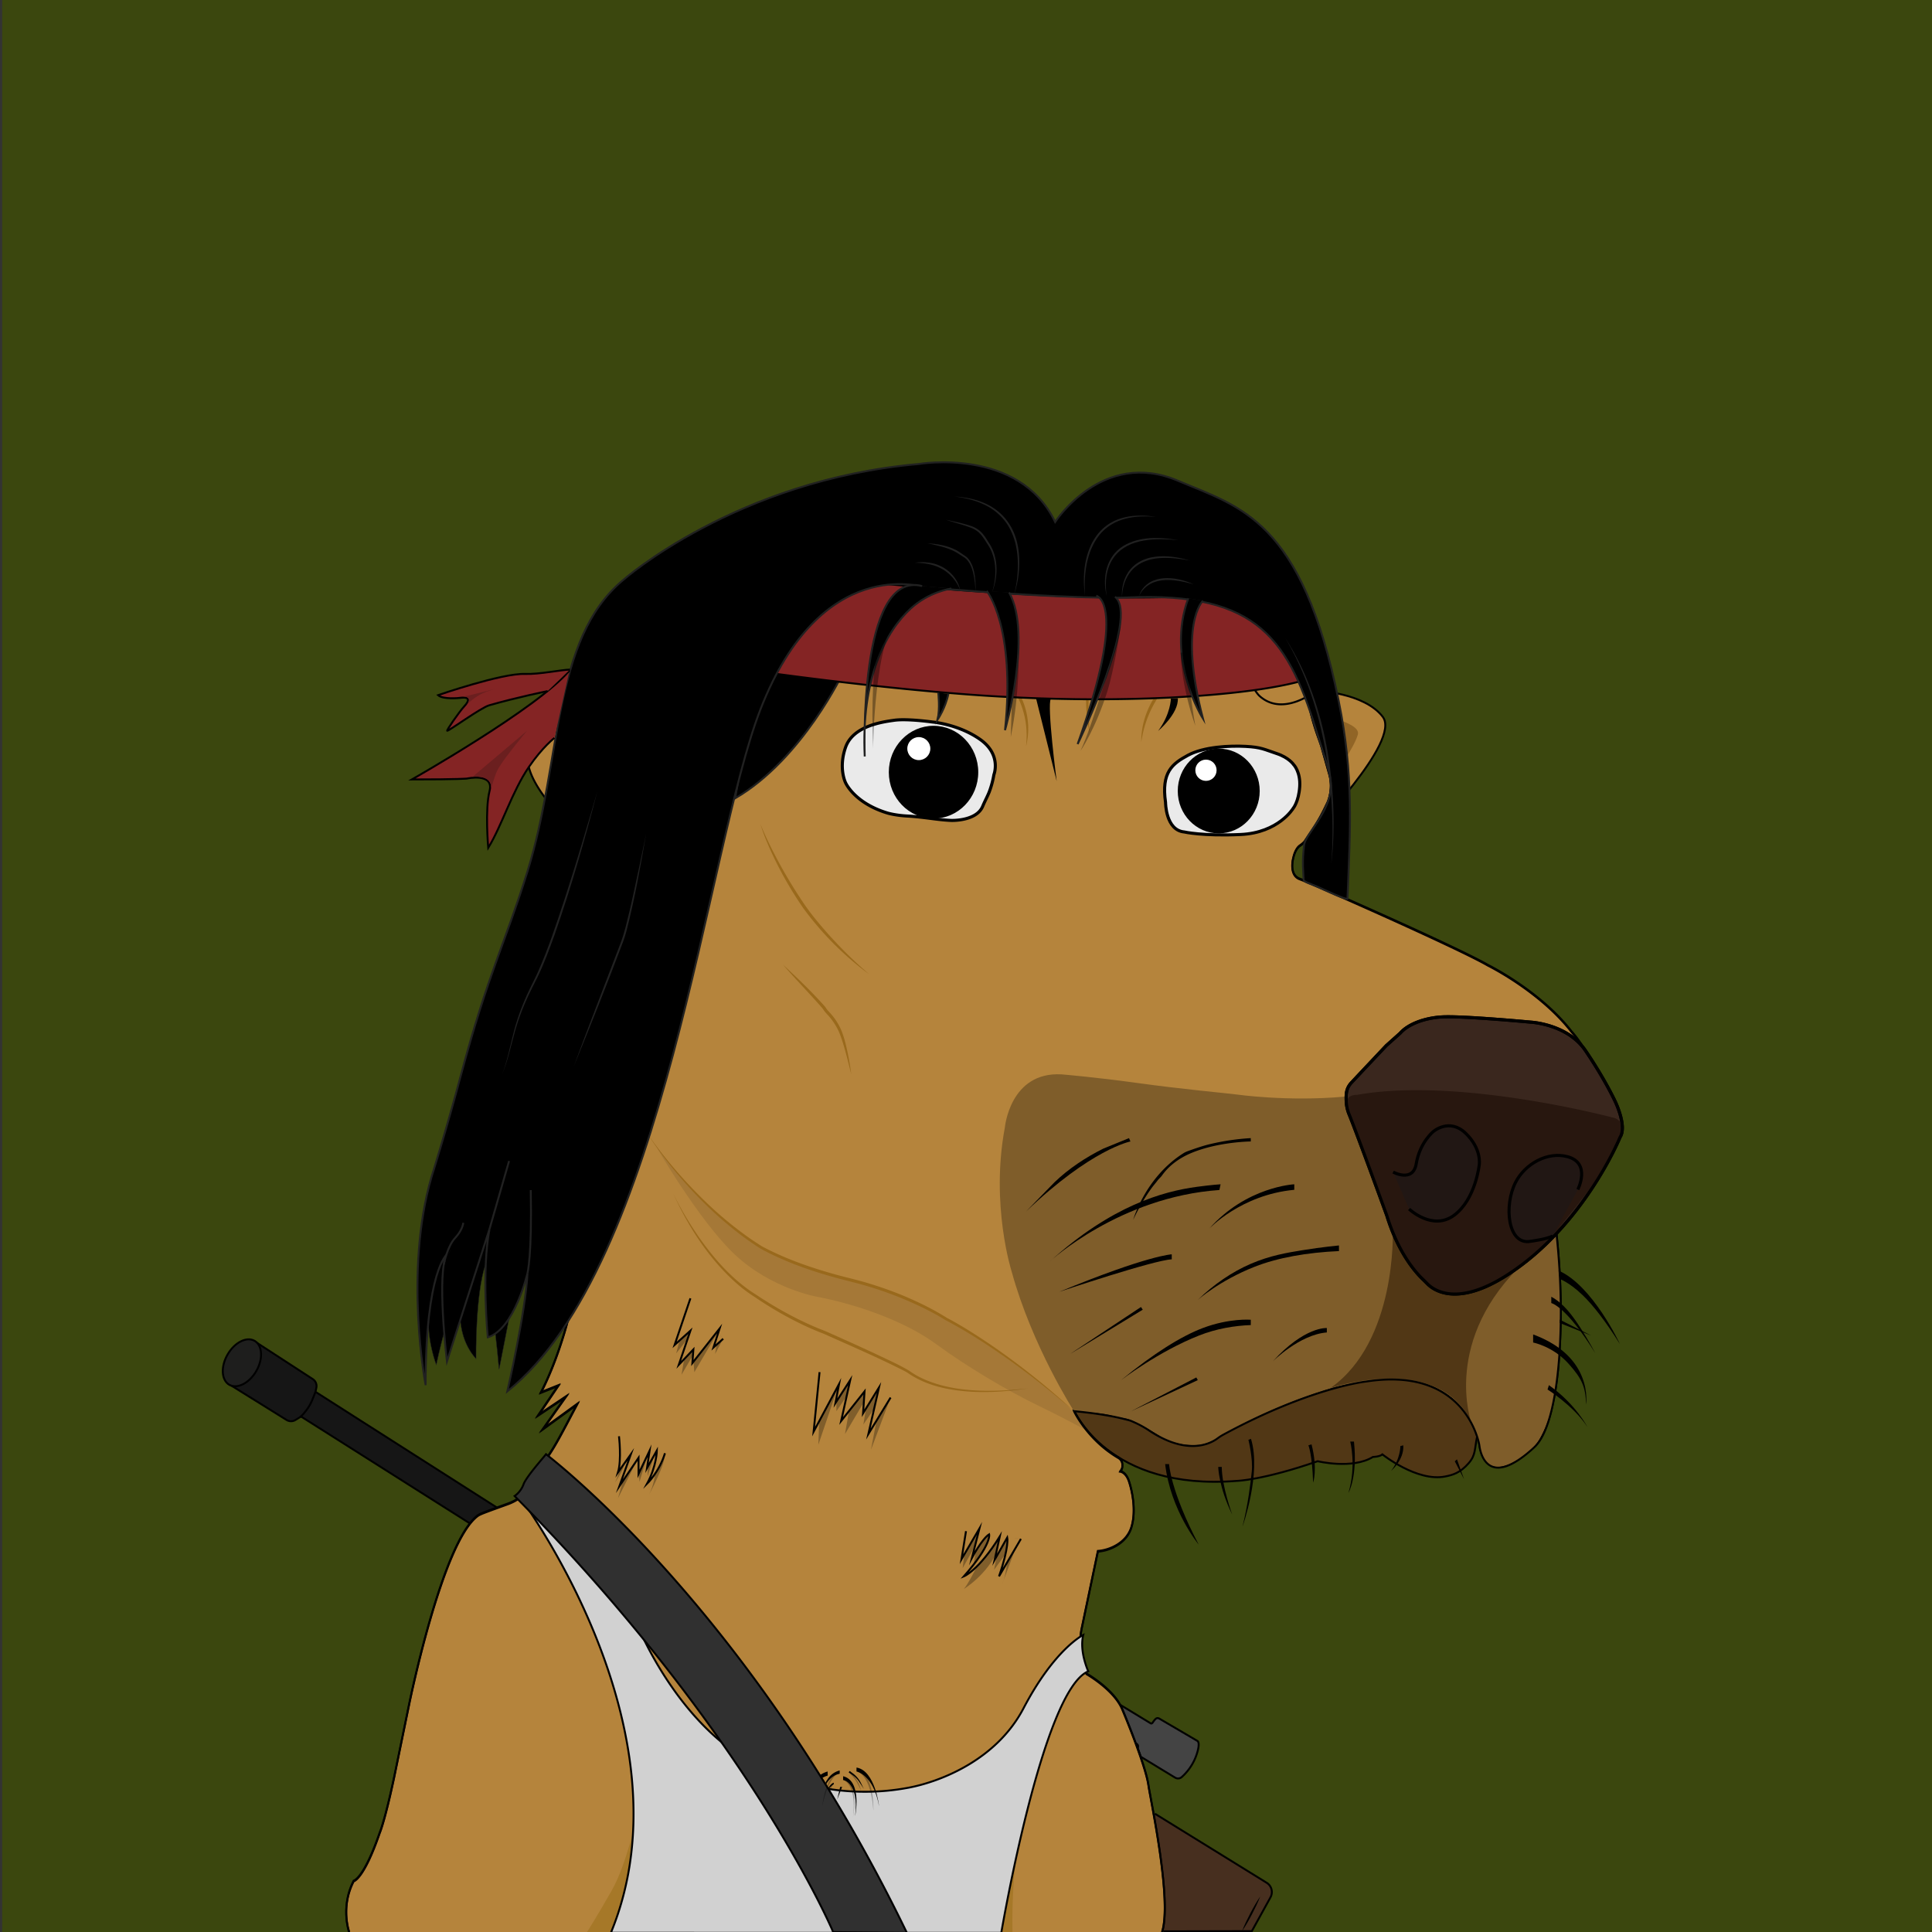 <svg id="Layer_1" data-name="Layer 1" xmlns="http://www.w3.org/2000/svg" viewBox="0 0 5000 5000"><rect x="0" y="0" width="5000" height="5000" fill="#333333" stroke="none"/><defs><style>.cls-1{fill:#3b470e;}.cls-2{fill:#444;}.cls-13,.cls-14,.cls-19,.cls-2,.cls-20,.cls-23,.cls-24,.cls-26,.cls-3,.cls-31,.cls-32,.cls-34,.cls-4,.cls-5,.cls-7,.cls-8{stroke:#000;}.cls-11,.cls-13,.cls-14,.cls-19,.cls-2,.cls-20,.cls-23,.cls-24,.cls-25,.cls-26,.cls-27,.cls-29,.cls-3,.cls-31,.cls-32,.cls-34,.cls-4,.cls-5,.cls-7,.cls-8{stroke-miterlimit:10;}.cls-13,.cls-2,.cls-23,.cls-24,.cls-25,.cls-26,.cls-29,.cls-3,.cls-31,.cls-32,.cls-34,.cls-4,.cls-5,.cls-7{stroke-width:5px;}.cls-3,.cls-33{fill:#472f1f;}.cls-4{fill:#161616;}.cls-5{fill:#b5843c;}.cls-6{fill:#916526;}.cls-12,.cls-7{fill:#513715;}.cls-8{fill:#eaeaea;}.cls-11,.cls-14,.cls-19,.cls-20,.cls-8{stroke-width:8px;}.cls-9{fill:#7f5d2a;}.cls-10{fill:#99691c;}.cls-11,.cls-13,.cls-20,.cls-29{fill:none;}.cls-11{stroke:#a57929;}.cls-14{fill:#3a271e;}.cls-15{fill:#28170f;}.cls-16{opacity:0.09;}.cls-17{opacity:0.29;}.cls-18{fill:#fff;}.cls-19{fill:#211714;}.cls-21{opacity:0.35;}.cls-22{fill:#a67828;}.cls-23{fill:#d49e40;}.cls-24{fill:#7f1d1d;}.cls-25,.cls-27,.cls-29{stroke:#212121;}.cls-26{fill:#842424;}.cls-28{fill:#212121;}.cls-30{fill:#6b1f1f;}.cls-31{fill:#d1d1d1;}.cls-32{fill:#1e1e1d;}.cls-34{fill:#303030;}</style></defs><rect class="cls-1" x="5.67" width="5000" height="5000"/><path class="cls-2" d="M2897.76,4411.25l80,48.58c3.73,2.51,6.26-3.45,7.9-5.47,3.94-4.83,7.55-10.81,15.07-6.38l98,57.45c5.67,3.31,2.93,17.68,1.38,24A137.66,137.66,0,0,1,3058.4,4599a14.57,14.57,0,0,1-17.12,1.55l-88.71-54-7.66-20.93c-1.26-2.39,4.09-8.3-4.72-13.66"/><path class="cls-3" d="M2988.83,4693.85l288.69,178.35a28.32,28.32,0,0,1,10.51,38l-48.29,87.58-228.7.52"/><path class="cls-4" d="M657.86,3470.61l151.55,98.45a21.45,21.45,0,0,1,9.32,22.37l-2.21,10.63,522,333-38.7,60.56L779.08,3665.94l-14.28,8.83a22.1,22.1,0,0,1-23.31,0l-152.71-95"/><path class="cls-5" d="M2982.32,1452.31s30.32-40.58,65.7-68.16c55-42.89,189,49.42,245.66,114.89,9.17,10.61,28.7,36.94,36.77,50.56,12.4,20.92,31.59,59,36.85,82.7l38.52,155.24s124.54,4.37,172.8,67.67-188.86,303.86-188.86,303.86"/><path class="cls-6" d="M3456.68,2001.13s48.25-66.6,57.45-100.3-120-55.2-120-55.2.91,6.21,8.65,33.17,18.38,57,24.26,74.63c4.09,12.24,4.66,19.08,7.16,28.08,4.69,16.88,9.43,31.15,9.43,31.15Z"/><path class="cls-7" d="M2779.47,3650.11S2867.81,3859,3201,3832.54c0,0,68.17-1.92,209.11-50.94,0,0,89.36,21.7,143-11,0,0,17.87-.51,24.51-6.64,0,0,89.63,71.66,162.43,57.19,18.58-3.7,38.76-8.68,61.4-35.06,18.2-21.2,14.36-36,21.56-69.54,0,0-32.41-124.46-173.37-144.74s-316.9,60.46-316.9,60.46-102,41-167.3,79c0,0-3.25,2.27-14.6,9.43s-74.57,51.05-178-21.25c0,0-30.39-23.12-73.72-31.47S2861.17,3659.3,2779.47,3650.11Z"/><path class="cls-5" d="M903.89,5000s-23.74-64.87,11.49-133c0,0,26-4.6,67.41-124.85,0,0,13-29.11,37.53-144.77l38.3-186.38s85.81-423.59,178.87-490.23c0,0,3.71-2.54,14.15-6.62,14.64-5.74,46.32-17.12,63.57-23.37,0,0,35.24-12.25,41-31,0,0,16.47-37.53,44.43-69.32s49-73.91,93.06-157.4l-88.47,64.34,59-83.49-70.85,47.49,51.7-76.6-45.19,18s125.24-227.1,109.53-553.78c-1.23-25.64,0-63.81,1.53-95,2.4-47.57,6.94-96.93,17.14-146.55,14.94-72.63,38.41-156.46,71-277.79,26.26-97.92,48.26-245.87,48.26-245.87L1694,1964.84a541.7,541.7,0,0,1,16.06-76,898.58,898.58,0,0,1,225.62-383.54c53.71-54.09,111.28-90.19,182.23-118.06l89.61-30.64s19.92-10,76.6-16.85,127.15-11.49,127.15-11.49,82-10.72,141.7,6.9,113.36,32.93,208.34,78.13l22.2,12.29a63.65,63.65,0,0,0,17.24,6.12l67,13.76s75.06,20.68,160.08-1.54c0,0,93.45-31.4,191.11,32.17,14.06,9.16,27,22.55,38.78,35.46,8.67,9.5,16.69,18.74,24,25.82,42.89,41.36,56.49,102.93,59.36,119.87,0,0,29.8,52.63,44.43,151.53,8.68,58.73,31.66,111.83,33.91,120.9l21.26,75.27a115.17,115.17,0,0,1-4,68.86l-7.94,16.5a487.8,487.8,0,0,1-39.09,66.81L3378,2174.27s-1.47,4.82-13.89,13.37-16.85,30.64-16.85,30.64-13.28,44.93,16.85,55.66,409.53,178.21,486.64,223.15c0,0,134.81,66.38,216.51,172.08,0,0,137.49,145.4,50.17,325.79-31.42,64.89-93.83,82.52-93.83,158.55,0,0,16.14,113.08,15.7,244.72-.46,138.1-17.14,297.73-68.55,345.32-121.2,112.21-139.69,12.84-141.74-2.23-.32-2.33-.7-4.64-1.19-6.93-6.82-31.52-54.32-197.9-292.65-160.88,0,0-143.26,15-369.79,137.74a118,118,0,0,0-14.6,9.43c-17.1,12.84-78,46.71-180-22.57a269,269,0,0,0-38.61-20.59c-8.88-3.76-6.59-2.92-22.89-7.08-28-7.16-71.18-14.88-129.86-20.33,0,0,34.47,74.36,115,121.43a20.54,20.54,0,0,1,10.22,18.17c-.11,4.65,1,9.12-5.09,17.16,0,0,14.17,1.53,22.21,25.66s19.53,76.6,6.13,119.49-59.75,60.13-86.56,61.66L2799.26,4214s-14.94,67.4,12.63,116.81c0,0,70.85,40.21,92.3,91.15s61.66,154,67.79,196.08,62,299.79,35.23,382"/><path class="cls-8" d="M2572.15,2005s20.68-51.49-35.24-91.15-123.31-45.23-123.31-45.23-65.11-9.25-98.81-4.63-107.24,15.41-126.39,69.86,0,92,0,92,23,52.88,109.54,78.62c0,0,20.12,5.8,49.07,7.36,44.37,2.39,78.14,9.93,114.84,11.43,0,0,64.8,2.44,81.19-36.18,7.29-17.16,13.72-28,18.39-41.06A238.59,238.59,0,0,0,2572.15,2005Z"/><path class="cls-8" d="M3016.4,2076.5s0,72.21,48.51,76.61c0,0,47,11,145.54,6.61s136.34-67.81,136.34-67.81,14.3-17.17,16.85-55.92-15.83-57.24-15.83-57.24-11.75-18-43.92-28.62-39.32-16.29-80.17-18.49-108.25.88-149.1,22.9S3005.17,1998.57,3016.4,2076.5Z"/><path class="cls-9" d="M4028.23,3191s41.71,371.67-36.45,518.61c-1.7,3.19-3.32,6.42-4.8,9.71-3.25,7.18-13,24.21-38.41,43.85,0,0-88.29,74.61-113.78,0-21-61.5-10.3-61.5-47.83-114.89,0,0-35.62-55.92-121.79-73.53s-209.11,14.93-209.11,14.93-149.36,40.22-295.27,126c0,0-31.79,21.83-57.83,23.75-48.31,3.55-86.17-11.49-101.11-22.6,0,0-67.48-44.23-92.52-46.43-9.4-.83-28.19-6-40.37-8.72-20.3-4.54-39.15-5.58-89.49-9.57,0,0-108.51-168.51-161.36-361.53,0,0-55.15-172.34-17.62-372.26,0,0,13-145.53,147.06-137.87,0,0,91,7.69,191.21,21.68,119,16.62,237.47,27.17,261.47,30.4,0,0,131.24,18.9,278.81,5.62S4028.23,3191,4028.23,3191Z"/><ellipse cx="2415.96" cy="1998.41" rx="115.74" ry="120.03"/><ellipse cx="3154.07" cy="2047.08" rx="106.05" ry="109.68"/><path class="cls-10" d="M2543,1695.89a211.52,211.52,0,0,1,35.51,24.85,256.59,256.59,0,0,1,41.55,44.62,216.34,216.34,0,0,1,35.48,74.9,196.24,196.24,0,0,1,4.84,30.28c.07,1.14.45,5.36.52,6.54.09,2,.07,9,.12,10.93a194.43,194.43,0,0,1-5.42,43c.28-5.76,1-11.46,1.11-17.22,0-3.59.23-7.15.27-10.72,0-1.23-.18-5.12-.21-6.43-.07-2.56-.08-6.05-.34-8.54-.19-1.86-.72-9-.92-10.62-.17-1.23-.71-5-.87-6.33-.49-4.83-2-11.89-3-16.74-1-4.12-2-8.25-3.11-12.34-.63-2-1.86-6.09-2.49-8.11-2-6.3-4.85-13.78-7.46-19.83-20.22-46.92-55.32-87.27-95.61-118.27Z"/><path class="cls-11" d="M2704.66,1483.72s1.67,26.82-6.74,81.88S2687,1713.51,2687,1713.51"/><path class="cls-10" d="M2795,1602.45c10.48-1.63,13.67,14,15.36,21.55,5.88,28,8.75,56.48,10,85,.54,12.52.61,25.64.17,38.15s-1.63,25.42-2.2,37.86c-1.25,25-1.49,50.44-.58,75.45.51,11.79.9,23.65,2.75,35.32l.5,2.32c-4.16-12-5.47-24.81-7.17-37.34a546,546,0,0,1-2.73-85.58c.45-9.16,1.2-19.21,1.44-28.31.92-25.1.22-50.25-1.18-75.34-.78-12.17-1.72-25.54-3-37.64-1.33-8.78-1.25-32-13.37-31.45Z"/><path class="cls-11" d="M2941.34,1534.28s-23,74.29-11.49,169.27c0,0,3.06,42.13-13,78.13"/><path class="cls-10" d="M3070.79,1722.7c-48.16,39.39-87.62,91.19-106.47,150.87-5,15.26-8.13,30.86-10.72,46.75a193.25,193.25,0,0,1,1.92-29.79c6.94-49.82,32.84-95.92,68.13-131.25,14.19-14,29.71-26.85,47.14-36.58Z"/><path class="cls-10" d="M1967.81,2132.49c11.41,28.09,24.72,55.55,38.75,82.42a1266.54,1266.54,0,0,0,69.61,117.24c13.79,21,29.37,40.93,45.59,60.21a1126.41,1126.41,0,0,0,127.92,129.24,797.37,797.37,0,0,1-171.55-172.37c-9.81-14.21-20-30.18-29.05-44.85a964.72,964.72,0,0,1-50.44-94c-11.64-25.33-22.55-51.22-30.83-77.86Z"/><path class="cls-10" d="M2026,2496.32c37.62,34.68,74.61,70,108.62,108.3a41.65,41.65,0,0,1,2.74,3.73c2.39,4,5.44,7.2,8.74,10.82a179.25,179.25,0,0,1,14,16.88,168,168,0,0,1,16.46,28.53c8.41,20,13.23,41.35,17.7,62.53,3.59,17.57,6.57,35.28,8.72,53.09-5.13-20.88-10.21-41.69-16-62.36-4.84-17-9.8-34.13-17.07-50.23a170.21,170.21,0,0,0-29.64-43.06c-3.31-3.64-7.07-7.71-9.68-12.2a59.3,59.3,0,0,0-3.69-4.75c-33-37.59-68-73.48-100.82-111.28Z"/><path class="cls-10" d="M1742.62,3089.17c18.68,38.84,41,76,65.41,111.49,34.42,49.16,74,95.62,122.18,131.77,6.84,5.18,13.84,10.08,21.08,14.69,3.69,2.3,10.89,7,14.46,9.45,45.57,29.72,93.49,56.21,143.54,77.59,8.47,3.72,18.48,7.47,27.07,10.9,43.77,19.42,87.43,39.08,130.84,59.31,28.63,13.79,57.89,26.56,85.34,42.76a240.09,240.09,0,0,0,21.63,13.75c83.44,44.84,194,42.73,286.06,32.29-45.5,7-91.68,10.8-137.89,9-58.89-2.66-120.26-13.47-170-47a100.47,100.47,0,0,0-10.75-6.57c-68.1-34.81-138.66-64.87-208.42-96.24-5.83-2.4-13.18-5.13-19-7.53-4-1.71-12-5.11-16-6.82l-15.8-7.21a929.06,929.06,0,0,1-127.69-73.22,385,385,0,0,1-35.43-25.17c-77.18-63.25-136-152.85-176.67-243.25Z"/><path d="M2925.51,2954.11s-101.11,19.4-270.64,181.78l74-76.08c37.3-35.94,82.21-65.23,126.38-87.15l66.65-27.23"/><path d="M3158.87,3064.91s-23.5,1.46-61.78,6.64c-86.81,11.75-219.75,48.24-379.41,192.51,0,0,179.75-166.46,438.13-184.34Z"/><path d="M3237,2954.11s-84.26.62-154.47,30.12c-30.85,13-57.42,32.5-75.59,58.34-3,4.2-8.25,8.49-11.47,12.9-4.77,6.52-9.93,12.1-15.07,19.15-17,23.38-33,51.06-47.74,82.21,0,0,30.93-109.83,130.21-172.39,5.92-3.72,12.33-5.78,22-9.21,14.17-5,32.89-11.14,47.49-14.49A615.3,615.3,0,0,1,3237,2945.43Z"/><path d="M3349.6,3064.91s-124.09,5.88-220.6,115.41c0,0,82-88.09,220.6-101.11Z"/><path d="M3032.49,3246.19s-60.51,1.84-291.06,97c0,0,245.87-82.5,291.06-84Z"/><path d="M3465.26,3237.77c-82.28,3.64-158.4,17-218.3,40.59-91.23,35.87-147.07,85.79-147.07,85.79,41-40.12,89.31-72.91,137.11-93.45,49.92-21.45,94.05-28.77,134-35.23,52.6-8.5,94.22-12.26,94.22-12.26Z"/><polygon points="2957.43 3389.43 2769 3504.32 2952.83 3382.53 2957.43 3389.43"/><path d="M3237,3415.47s-55.15-4.6-124.09,21.44c-55.49,21-126.64,65.23-211.4,134.81,0,0,95.44-73.59,202.21-115.66,44.44-17.51,91.19-25.23,133.28-26.8Z"/><polygon points="3099.89 3571.72 2926.02 3652.91 3096.06 3564.83 3099.89 3571.72"/><path d="M3433.85,3436.91s-57.45-4.59-140.17,86.56c0,0,69.7-69.7,140.17-75.07Z"/><path d="M3025.6,3789s3.06,68.43,76.59,208.34c0,0-72.51-87.32-86.81-208.34Z"/><path d="M3152.74,3796.37s1,51.86,36.26,123.35c0,0-27.06-73.59-27.06-123.35Z"/><path d="M3230.87,3726.19s12.22,49.07,8.68,82.21c-3.21,30.13-9.29,83.23-24,142.47,0,0,49.54-137.36,22-227.23Z"/><path d="M3386.11,3740.49s9.7,21.45,12.25,96.77c0,0,12.26-35-4.08-99.32Z"/><path d="M3494.36,3730.79s16.34,61.78-4.59,132.76c0,0,24-40.34,14.29-132.76Z"/><path d="M3624.06,3742.53s1,31.15-24,64.34c0,0,34.22-29.1,31.66-66.38Z"/><polygon points="3765 3781.85 3789 3828.32 3770.62 3776.74 3765 3781.85"/><path d="M4005,3596s68.94,43.4,103.15,97c0,0-30.13-59.23-99.58-108.26Z"/><path d="M3967.72,3474.45s51.65,9.7,92.43,55.66c32.17,36.25,43.73,57.54,44.42,104.68,0,0,20.94-123.07-136.85-181.28Z"/><polygon points="4118.36 3456.57 4036.61 3423.89 4036.61 3415.21 4118.36 3456.57"/><path d="M4014.7,3372.32s37.79,7.15,113.87,129.7c0,0-16.56-31.74-38.8-66.13-19.79-30.59-43.33-63.08-75.07-79.91Z"/><path d="M4036.61,3310s24.1,8.2,58.77,41.36c26.9,25.73,59.33,67.15,97,127.15,0,0-69.95-151.22-158.8-190.25Z"/><path class="cls-12" d="M3604.43,3187s10.53,283.4-160.09,404.42c0,0,281.42-92.54,363.61,90.84,0,0-78.67-216.45,140.39-419.18Z"/><path class="cls-13" d="M903.89,5002s-23.74-64.87,11.49-133c0,0,26-4.6,67.41-124.86,0,0,13-29.1,37.53-144.76l38.3-186.38s85.81-423.59,178.87-490.23c0,0,3.71-2.54,14.15-6.63,14.64-5.73,46.32-17.11,63.57-23.36,0,0,35.24-12.25,41-31,0,0,16.47-37.53,44.43-69.32s49-73.91,93.06-157.4l-88.47,64.34,59-83.49-70.85,47.49,51.7-76.6-45.19,18s125.24-227.1,109.53-553.78c-1.23-25.64,0-63.82,1.53-95,2.4-47.57,6.94-96.93,17.14-146.55,14.94-72.64,38.41-156.46,71-277.79,26.26-97.92,48.26-245.88,48.26-245.88L1694,1966.83a541.4,541.4,0,0,1,16.06-76,898.58,898.58,0,0,1,225.62-383.54c53.71-54.09,111.28-90.19,182.23-118.06l89.61-30.64s19.92-10,76.6-16.85,127.15-11.49,127.15-11.49,82-10.72,141.7,6.9,113.36,32.93,208.34,78.12l22.2,12.3a63.29,63.29,0,0,0,17.24,6.11l67,13.76s75.06,20.68,160.08-1.53c0,0,93.45-31.4,191.11,32.17,14.06,9.16,27,22.55,38.78,35.46,8.67,9.5,16.69,18.74,24,25.82,42.89,41.36,56.49,102.92,59.36,119.87,0,0,29.8,52.62,44.43,151.53,8.68,58.73,31.66,111.83,33.91,120.9l21.26,75.27a115.13,115.13,0,0,1-4,68.85l-7.94,16.51a487.8,487.8,0,0,1-39.09,66.81L3378,2176.26s-1.47,4.82-13.89,13.37-16.85,30.64-16.85,30.64-13.28,44.93,16.85,55.65,409.53,178.22,486.64,223.15c0,0,134.81,66.39,216.51,172.09,0,0,137.49,145.4,50.17,325.79-31.42,64.89-93.83,82.52-93.83,158.55,0,0,16.14,113.08,15.7,244.72-.46,138.1-17.14,297.72-68.55,345.32-121.2,112.21-139.69,12.84-141.74-2.24-.32-2.32-.7-4.63-1.19-6.92-6.82-31.52-54.32-197.9-292.65-160.88,0,0-143.26,15-369.79,137.73a119.26,119.26,0,0,0-14.6,9.44c-17.1,12.84-78,46.71-180-22.58a269.49,269.49,0,0,0-38.61-20.58c-8.88-3.76-6.59-2.92-22.89-7.08-28-7.16-71.18-14.88-129.86-20.34,0,0,34.47,74.37,115,121.44a20.52,20.52,0,0,1,10.22,18.17c-.11,4.65,1,9.12-5.09,17.16,0,0,14.17,1.53,22.21,25.66s19.53,76.6,6.13,119.49-59.75,60.13-86.56,61.66L2799.26,4216s-14.94,67.4,12.63,116.81c0,0,70.85,40.21,92.3,91.14s61.66,154,67.79,196.09,62,299.79,35.23,382"/><path class="cls-14" d="M4192.67,2943.26s-93.71,229.69-293,357.09c-129.24,82.62-189.46,38.56-205.62,22.06-3.91-4-7.85-8-11.91-11.83-17.63-16.79-63.28-67.38-93-164.46,0,0-79.66-218.95-98.81-264.9a101.67,101.67,0,0,1-6.38-32.17c-.51-17.88-.51-32.17,13.79-47.49s89.87-95.49,89.87-95.49l36-32.19c21-24,64.15-39.71,108.87-42.14,53.51-2.9,228.92,13.56,228.92,13.56s95,4.6,141.7,73.53,72,121,77.36,132.52S4209.52,2917.22,4192.67,2943.26Z"/><path class="cls-15" d="M3512.06,2833.5s-26.42-1.15-24.7,17.62a91,91,0,0,0,7.66,32.93c7.47,16.28,39.45,108.39,39.45,108.39l56.1,149.36s27.58,83.87,57.83,125.61c1,1.41,1.66,2.76,3,4.7,2.29,3.37,5.72,7.84,9.55,12.79,18.07,23.41,47.9,59.21,95.29,64.09,0,0,42.32-1.15,70.85-14.17s60.32-26.62,114.71-67.6,87.7-82.91,87.7-82.91l49-60.9,67.79-86.93s8.61-15.13,11.1-23,32.75-72.58,34.47-75.26,4.79-14.93,2.3-29.29-21.45-17-21.45-17S3774.79,2786.27,3512.06,2833.5Z"/><path class="cls-16" d="M1696.4,2964s110.81,193.38,204.77,282.23S2114.49,3356,2114.49,3356s185,31.77,310.6,124.19c74.71,55,183.78,120.12,264.25,158.7,54.83,26.29,122.56,62.84,122.56,62.84s-27-45.86-62.56-76c-112.74-95.69-361.23-272.81-518-305.19-121.64-25.12-224.4-67.85-304.38-121.3C1808.74,3120.19,1696.4,2964,1696.4,2964Z"/><path class="cls-17" d="M1599.38,3720.06s16.85,71-7.66,116.43c0,0,23.11-33.32,24.58-49.85L1631,3766l-31.6,111.37L1650.27,3776l4.77,59,21-69.95v55.14l18.13-56s11,53.92-14.57,104c0,0,44-80.73,40.19-103.54l-32.53-4.21-27.06,8.17-17.87.52-21.45-12.26Z"/><path class="cls-10" d="M1674.45,2932.15c44,64.22,95.28,123.47,151.18,177.62a954.38,954.38,0,0,0,112,93c9.88,6.84,20.09,13.72,30.23,20.19,4,2.62,8.28,4.79,12.51,7,58.21,29.94,120.67,51.51,183.69,68.89,16,4.47,40.55,10.36,56.59,14.65a958.32,958.32,0,0,1,124.83,42.94c35.89,15.55,71.38,32.83,104.46,53.81,43.44,22.89,88.67,52.29,130.25,81.19a1941.49,1941.49,0,0,1,199.24,160.62c-51.59-44.63-105-87.17-160.34-127-55.46-39.49-112.44-77.3-172.78-108.9-16-10.22-33.89-19.69-50.93-28.34a937.82,937.82,0,0,0-176.79-66.62c-8.82-2.29-33.29-8.56-42.46-10.91-68.44-18.18-136.2-41.16-199.07-74.09-4.35-2.35-8.77-4.65-12.9-7.39-10.19-6.61-20.52-13.62-30.41-20.62-55.56-39.95-106.15-86.63-152.12-137.24-39.18-43.46-75.72-89.49-107.22-138.83Z"/><path class="cls-5" d="M1601.94,3717s7.15,60.77-2.56,93.45l33.19-46.73L1603,3846.19l49.53-73.53v41.87l28.6-60.25-6.64,44.93,25.53-45.44s-.51,40.34-25.53,86.29c0,0,31.66-30.63,46.46-79.15"/><polygon class="cls-17" points="1785.39 3364.19 1750.02 3502.53 1779.7 3464.59 1763.81 3557.68 1793.37 3507.2 1797 3551.04 1861.27 3441.58 1850.62 3504.06 1871.55 3464.74 1848.1 3437.99 1808.74 3486.19 1779.13 3429.51 1785.39 3364.19"/><polyline class="cls-5" points="1871.55 3464.74 1846.53 3487.21 1862.35 3438.2 1791.89 3527.55 1794.45 3492.32 1756.66 3532.15 1786.79 3443.81 1745.94 3480.57 1786.79 3360.06"/><polygon class="cls-17" points="2124.06 3555.64 2117.94 3738.7 2164.66 3600.99 2164.66 3652.09 2208.32 3587.81 2186.87 3711.13 2247.38 3608.87 2234.36 3686.62 2278.79 3621.51 2254.15 3751.72 2304.83 3616.91 2271.13 3608.87 2254.15 3600.99 2186.87 3581.68 2147.81 3600.99 2124.06 3555.64"/><polyline class="cls-5" points="2304.83 3616.91 2247.38 3711.13 2274.75 3590.86 2233.6 3657.51 2237.43 3600.99 2176.91 3677.43 2200.31 3571.72 2162.11 3631.09 2171.55 3581.68 2105.68 3705 2121 3551.04"/><path class="cls-17" d="M2502.19,3966.19l-10.72,91.92,38.3-68.94L2518,4058.11l41.87-70s-46.46,102.64-65.36,124.08c0,0,60.26-36.25,88.34-101.61l-10.21,52.08,35.23-48.51s.51,51.58-14.8,87.32L2637.51,3982l-23.49-2-68.93-8.17-30.64-3.58Z"/><path class="cls-5" d="M2500,3962.62l-11.6,72.51,46.47-79.66-19.4,76.08s26-49,44.42-60.76c0,0,7.66,25.53-65.36,108.76,0,0,38.18-14.81,92.88-103.15l-13.22,60.26,32.68-57.7s5.11,24.51-21.44,100.59l56.68-97"/><circle class="cls-18" cx="2377.89" cy="1937.4" r="29.78"/><circle class="cls-18" cx="3121.02" cy="1993.41" r="27.51"/><path class="cls-19" d="M4083.38,3078.45s35.16-68.38-26.81-85c-51.31-13.79-109.25,18.1-134,65.87-31.4,60.51-20.55,163.91,38.3,153.19,0,0,42.13-5.36,57.45-13.79"/><path class="cls-19" d="M3646.79,3129s60.51,57.45,116.42,16.09,65.11-131,65.11-131,6.89-40.6-35.23-81.2-83.49-4.59-83.49-4.59-35,27.62-44.43,83.49c-8.43,49.79-59.74,21.45-59.74,21.45"/><path class="cls-20" d="M4192.67,2943.26s-93.71,229.69-293,357.09c-129.24,82.62-189.46,38.56-205.62,22.06-3.91-4-7.85-8-11.91-11.83-17.63-16.79-63.28-67.38-93-164.46,0,0-79.66-218.95-98.81-264.9a101.67,101.67,0,0,1-6.38-32.17c-.51-17.88-.51-32.17,13.79-47.49s89.87-95.49,89.87-95.49l36-32.19c21-24,64.15-39.71,108.87-42.14,53.51-2.9,228.92,13.56,228.92,13.56s95,4.6,141.7,73.53,72,121,77.36,132.52S4209.52,2917.22,4192.67,2943.26Z"/><path class="cls-21" d="M1701.73,2325.13l-36.47-7.15c-22.69-5-22.22-18.38-22.22-18.38l4.22-12.29,9.76,7a172.6,172.6,0,0,0,20.39,13.4Z"/><path class="cls-22" d="M1519,5000.23s23.54-36,64.34-108c41.59-73.39,60.39-191.31,56.83-136.46-3.81,58.58-16.61,116.86-29.26,162.51C1597.31,4967.23,1581,5002,1581,5002"/><path class="cls-22" d="M2594.62,5000s-3.07,4.32,9.7-63.09c12.46-65.81,23.36-115.24,23.36-115.24a1485,1485,0,0,0-7.28,178.56"/><path class="cls-5" d="M1703.07,2323s-340.75-231.15-337.3-362.13c0,0-20.2-96,172.34-210.69l8.12-54.33s57.81-11.44,105.24-56.68c27.92-26.63,33.57-79.62,71.86-109.54,80.36-62.79,178.59-122.71,273.88-137.29l167.07-53c3-.85,32.23-9.79,35.12-11,6.64-2.7,31.94-5.12,31.82,84.61a23.64,23.64,0,0,1-4.52,13.29"/><path class="cls-22" d="M1820.74,1965.9,1696.4,2189.42s-180.25-110.2-222.63-217c0,0-6.71-57.6,135.19-157.3C1609,1815.1,1719.72,1920.09,1820.74,1965.9Z"/><path class="cls-23" d="M2203.42,1327s-74.76,11.82-61,275.34c0,0,27.57,377.55-259.66,382.71-230.17,4.14-336.56-289.15-336.56-289.15l61.35-30.35a120.84,120.84,0,0,0,52.44-48.07l25.46-40c16.25-25.65,50.24-106.79,87.57-125.51,101.44-50.87,110.77-35.51,217.81-61Z"/><path class="cls-24" d="M3319.4,1508.2s-4.27-9.92-52.27-4.82l5.85,18.79S3302,1516.84,3319.4,1508.2Z"/><path class="cls-5" d="M3070.79,1374.3s47.32-10.18,108,228c15.77,61.94,54.81,175.66,81.33,199.27,61.72,55,145.7-14.06,145.7-14.06l-40.91-161a245.14,245.14,0,0,0-14.52-42.52c-11.31-24.63-29.39-51.58-56.71-85-50.75-62.1-131.76-120.89-214.11-125.74Z"/><path class="cls-25" d="M2183.72,1737.38s-106.38,227.09-281,328.53c0,0,40.21-272,119.49-352.4L2185.85,1732Z"/><path class="cls-26" d="M3319.4,1508.2s-205,115.69-1562.23-55.88l-21.33,23c-5.38,5.08-22.59,24.91-25.63,31.67-2.53,5.65-4.24,11.08-6.68,17.62a89.74,89.74,0,0,0-3.78,13.15l-.79,3.81c-8.35,22.27-22,50.52-36.37,70.87a89.61,89.61,0,0,1-19.23,19.7l-37.85,50S2056.24,1762.9,2500,1796.9c379.72,29.1,768.93,6.65,905.82-46.68L3394,1685.28q-2.52-11.77-6-23.29a926.24,926.24,0,0,0-48.89-125.58,82.22,82.22,0,0,0-9.72-15.64Z"/><path class="cls-27" d="M1490.62,2686.82s-70.61-87-188.89,107.31c-55.86,91.77-160.39,417.46-176.47,520.86,0,0-39.83,94.45,3.83,217.16,0,0,37.53-179.67,74.29-219,0,0-43.1,123.46,28.65,203.51,0,0-2.41-168.89,25.16-246,0,0,23.55,148.62,34.28,272.7.26,3,23-117.19,31.4-158.31C1363,3188.46,1490.62,2686.82,1490.62,2686.82Z"/><path class="cls-25" d="M2390.43,1519.75s-265.6-88.11-422.62,316.69c-139.35,359.23-245.87,1436.21-654.9,1764.56,0,0,47.65-206.89,52.25-306.28,0,0-33.86,145.48-102.8,166.22,0,0-16.74-172.66,4.6-280.62l-110.3,343.15s-27.57-231.58,0-277.28c0,0-55.15,42.09-55.15,338.55,0,0-56.68-292.62,15.32-539.23,0,0,36.58-115.19,76.6-265.31,68.93-258.6,115.09-342.68,171.73-525.16,89.75-289.15,62.65-599,246.48-753.12,0,0,292.89-259.75,766.25-301.11,0,0,259.17-44.82,352.81,150,0,0,122.21-189.57,317.32-106.85,162.06,68.71,320.87,99.69,416.48,570.13,39.1,192.42,30.14,326,22.78,511.78-.19,5-65.41-25.32-76-30.27-12.85-6-37.14-13-37.36-17.84-1.1-24.63-4.38-42.65,1-90.65,3.15-28.2,64.73-81.45,69.32-148.09,2.23-32.28-16.41-78.76-32.44-131.42-75.89-249.35-151.63-376.83-494.92-361.33C2916.83,1546.29,2793,1553.48,2390.43,1519.75Z"/><path class="cls-28" d="M2485,1527.33c-8.72-22.77-25.34-42.6-46.56-54.6a118.15,118.15,0,0,0-34-12.59,195.81,195.81,0,0,0-36.73-3.79,126.5,126.5,0,0,1,37.42,0c38,5,71.89,33,79.89,71Z"/><path class="cls-28" d="M2524.53,1530.79c-.88-27-5.53-75.84-31.78-89.85-7.16-4.41-13.83-9.36-21.21-13.26-22.18-11.71-47.1-16.09-71.48-21.83,25.26,1.9,51.08,5.65,73.84,17.45,7.6,4.06,14.46,9.17,21.32,13.77,27.68,15.77,30.94,65.1,29.31,93.72Z"/><path class="cls-28" d="M2567.49,1533.31c12.3-40.92,13-88.71-11.85-125.1-8.61-13.37-16.81-28-30.75-36.36a84.52,84.52,0,0,0-14.41-6.89c-20.35-7.6-41.76-12.92-62.42-19.88,21.51,4.63,42.94,8.89,63.9,15.86,25.32,8.3,34.66,23.33,47.78,44.72,25,37.45,23.5,86.9,7.75,127.65Z"/><path class="cls-28" d="M2624.23,1538.35a74.21,74.21,0,0,0,2.88-10.51,297.62,297.62,0,0,0,5.25-32.23c4.58-42.69,1.63-87.92-18.45-126.52-14.78-28.83-40.18-51.39-69.61-64.54-23.1-10.61-48.09-16.23-73.26-19.48,23.64,1.29,47.42,5.55,69.61,14.09,49.27,18.67,81.66,57.91,92.54,109.22,6.23,28.77,6,58.59,1.59,87.55a262.12,262.12,0,0,1-7,32.1,72.85,72.85,0,0,1-3.6,10.32Z"/><path class="cls-28" d="M2948.23,1541.94c3.46-13.23,12.56-24.49,23.69-32.24,11.28-7.94,25-11.8,38.55-13.16,27-2.25,54.15,4.77,78.7,15.51-31.58-8.33-65.29-16.15-97.38-6.93-18.78,5.44-35.65,18.71-43.56,36.82Z"/><path class="cls-28" d="M2903.81,1544.54a104,104,0,0,1,12.47-57.8c13.5-25,39.53-40.27,67.06-44.86,32-5.46,65.08-.24,95.87,8.79-45.55-8.3-102.34-14.8-140.76,16.29-22.83,18.6-33.75,48.7-34.64,77.58Z"/><path class="cls-28" d="M2864,1541.94c-11.85-47.67-.74-102.6,43.7-129.41,42.25-25.08,95-22.74,141.66-14.59-56.14-4.94-126.84-6.43-165.07,42.12-21.82,28.57-25.67,67.2-20.29,101.88Z"/><path class="cls-28" d="M2808.06,1541.94c-12.08-81.62,10.42-180.69,101.27-202.69a173.09,173.09,0,0,1,41.12-4.89,238.87,238.87,0,0,1,41.06,3.43c-27.11-2.37-54.89-2-81.19,5.23-26,7-50,21.94-66.41,43.39-32.94,42.74-39.53,103.09-35.85,155.53Z"/><path class="cls-25" d="M2428.21,1792.81s5,41.48-1.92,69.9c0,0,20.51-29.92,28.15-67.22"/><path class="cls-29" d="M1365.16,3294.72s11.92-44.7,8.44-214.74"/><line class="cls-25" x1="1266.96" y1="3180.32" x2="1317.46" y2="3004.72"/><path class="cls-25" d="M2462.32,1523.17s-57.34,7.62-105.41,51.7c-65.45,60-128.67,182.06-119,382.89,0,0-17.73-483.61,148.48-441.1"/><path class="cls-25" d="M1148.64,3271.84s8.79-46.58,29.72-68.54c6.66-7,18.64-23,20.68-38.81"/><path class="cls-28" d="M1546.23,2047.08c-32.46,125-68.08,249.34-110.68,371.28-13.68,38-27.64,76.1-45.44,112.44-7.58,14.88-17.13,33.8-24.09,48.78-2.76,6.29-7.13,15.76-9.7,22.11-1.12,2.76-3.43,8.4-4.56,11.17-3.46,8.71-7.39,19.48-10.34,28.35-12.37,36.26-19.71,74.05-31.46,110.53-1.3,3.87-3.55,10.41-4.93,14.32-1.81,4.76-3.82,10-5.4,14.14,1-2.79,4.14-11.94,5-14.3,1.29-4.1,3.21-10.3,4.51-14.43,10.87-36.79,17.32-74.75,29.32-111.25,2.83-8.93,6.64-19.86,10-28.65,2.11-5.28,4.49-11.74,6.71-16.94,10.28-25.63,24.31-51.7,36-76.75C1419,2455.35,1440.41,2390,1461.8,2325c29.72-91.74,57.55-185.23,84.43-277.93Z"/><path class="cls-28" d="M1483.68,2762.87c34.09-92.36,84.69-223.38,120.12-316.24,2.7-7.12,6.12-16.06,8.37-23.29s4.87-16.41,6.8-23.78c14.13-54.51,25.52-109.77,37.21-164.87l8.16-39,8.05-39c-14.68,85-29.69,170.13-51.36,253.66-2,7.6-4.8,16.59-7.39,23.95-41.4,110-85.26,219.76-130,328.5Z"/><path class="cls-25" d="M3113.22,1554.78s-64.13,58.62.06,305.16c0,0-97-152.93-38-311.48"/><path class="cls-28" d="M3326.53,1651.52c82.16,128.17,117.29,281.59,123.83,432.38,1.91,50.45,1.08,101.14-5,151.28,5.82-75.37,3.21-151.3-5.4-226.34-6.57-56.12-17.17-112.15-32.72-166.49a838.33,838.33,0,0,0-45.65-123.85l-8-17.1c-4.15-8.21-8.8-17-13-25.19-3.37-5.92-10.65-18.78-14-24.69Z"/><path d="M2681.22,1807.07l53.48,214.61s-25.8-197.44-15.08-213.27"/><path class="cls-25" d="M2837.11,1541.94s83.55,14.55-48.2,383.74c0,0,160.47-330.59,96.9-381.14"/><path d="M3030.2,1807.68s0,39.4-32.94,84c0,0,53.44-44.77,50.93-84.6"/><path class="cls-26" d="M1435,1909.63s-30.92,23.71-66.36,75.46c-43.59,63.65-70.17,152.41-105.11,209.06,0,0-8.81-99.2,3.45-147.07s-58.6-32.17-58.6-32.17-18.38,2.3-142.47,2.3c0,0,327.81-185.78,407.83-282"/><path class="cls-30" d="M1223.17,2010.3,1364,1891.21s-53.18,63.43-72.1,93.88c-11.6,18.66-15.5,41.74-20.94,53.19C1270.91,2038.28,1275.26,2006.21,1223.17,2010.3Z"/><path class="cls-26" d="M1417.38,1788.51s-80.25,16.37-151.19,36.75c-21.86,6.28-103.59,66-108.76,66-3.07,0,31.48-49.69,43.66-62.81,29.87-32.17-16.42-20.63-11.49-22.21,0,0-43.23,4.66-55.89-7.16,0,0,164.81-57.07,225.16-54.93,37.28,1.33,95.8-11.19,116.17-11.19"/><path class="cls-30" d="M1208.36,1823.62a151.85,151.85,0,0,1,32.55-25.09c14-8,32.58-13.5,47.62-17.87,0,0-22.12,6.32-49.53,12.89-14.2,3.41-29.38,7.76-44.55,9.48C1194.45,1803,1226.27,1799.39,1208.36,1823.62Z"/><path class="cls-31" d="M1342.79,3870.83S1797.88,4475.24,1581,5002l1010.3.16s106.45-628.16,225.19-676.72c0,0-23.75-51.32-13-94.22,0,0-74,35.91-154.73,190-70.85,135.19-217.91,190.34-297.19,205.28a607.15,607.15,0,0,1-425.1-75.83c-108-64.54-198.73-184.16-258.13-304.09-70.4-142.15-131.4-302.24-272.68-459.32l-5.71,7.42a233.48,233.48,0,0,0-16.2,24l-4.09,6.95a100.39,100.39,0,0,0-5,8.87l-10,21.07C1349.68,3867,1342.79,3870.83,1342.79,3870.83Z"/><ellipse class="cls-32" cx="626.11" cy="3526.89" rx="65.58" ry="42.88" transform="translate(-2741.33 2305.67) rotate(-60)"/><line class="cls-33" x1="3261.51" y1="4907.94" x2="3214.39" y2="4997.86"/><path d="M3261.51,4907.94c-6.08,15.87-13.54,31.07-21.35,46.12s-16.17,29.77-25.77,43.8c6.07-15.88,13.53-31.08,21.35-46.12s16.18-29.77,25.77-43.8Z"/><path class="cls-4" d="M816.52,3602.06l-2.5,6.2c-6,14.82-8.42,22.86-17.21,35.94-3.78,5.62-12.45,16.89-17.7,21.18l-2.79,2.27"/><path d="M2141.94,4595.3s-42.9,9.19-58.22,68.93c0,0,9.19-65.87,58.22-79.66Z"/><path d="M2182,4606.53s41.36,5.11,31.15,93.45c0,0,18.89-90.89-31.15-103.15Z"/><path d="M2216.67,4584.57s44,8.17,58.29,89.88c0,0-9.86-91.92-58.29-100.09"/><path d="M2157.64,4617.87s-9.83,4-23.36,28c0,0,10.85-28.59,23.36-32.42"/><polyline points="2174.36 4624.4 2166.7 4657.09 2179.47 4624.4"/><path d="M2173.09,4590.57s-46,3.07-49.54,86.81c0,0-3.06-82.21,49.54-95.49Z"/><path d="M2196.37,4586.84l12.82,9.1a72.81,72.81,0,0,1,13.07,13.47l13.38,20.23-7.51-15.15a70,70,0,0,0-21.26-25.31l-8-5.88Z"/><path class="cls-34" d="M1331.81,3871.72a64.56,64.56,0,0,0,23-30.12c7.15-19.92,53.61-71.49,58.21-78.13,0,0,526.47,395.86,934,1238.64l-190.73-1.88S1940.23,4486.28,1331.81,3871.72Z"/><path class="cls-17" d="M2183.68,4600.4s40.8,12.38,23,108.9c0,0,15.57-84.58-24.64-102.77Z"/><path class="cls-17" d="M2197,4587.26s14,12.91,21.7,27.19c7,12.93,8.74,17.79,10,19.91l-3.45-11.23c-4.47-11.75-7.45-15.6-12.38-22.73l-14.17-15.83Z"/><path class="cls-17" d="M2217,4584s36.95,6.91,43.33,101.89c0,0,3.4-95.33-43.25-109.37Z"/><path class="cls-17" d="M2171.55,4589.49s-25.59,2.49-43.66,85c0,0,6.39-74.05,43.66-91.15Z"/><path class="cls-17" d="M2156.81,4617.06s-11.36,15.13-10.85,33.13c0,0-1-27.7,10.85-35.62Z"/><path class="cls-21" d="M2636.15,1685.94s3.4,106.87-20.34,221.68l6.89-220.92Z"/><path class="cls-21" d="M2887.8,1670.24s-60.11,207.29-91.51,273.11c0,0,38.61-56.14,70-155.54,13.78-43.66,32.56-147.07,34.43-174.64Z"/><path class="cls-25" d="M2553.56,1529.3s75.27,91,47.41,360.41c0,0,71.52-248.86,10.63-356.4"/><path class="cls-21" d="M3055.2,1689s1,82.72,38.31,189.38c0,0-25.79-139.59-14.3-188.61Z"/><path class="cls-21" d="M2287,1598.07s-37.72,91.78-27.38,339.33c0,0,2.3-284.4,68.93-348.74Z"/></svg>